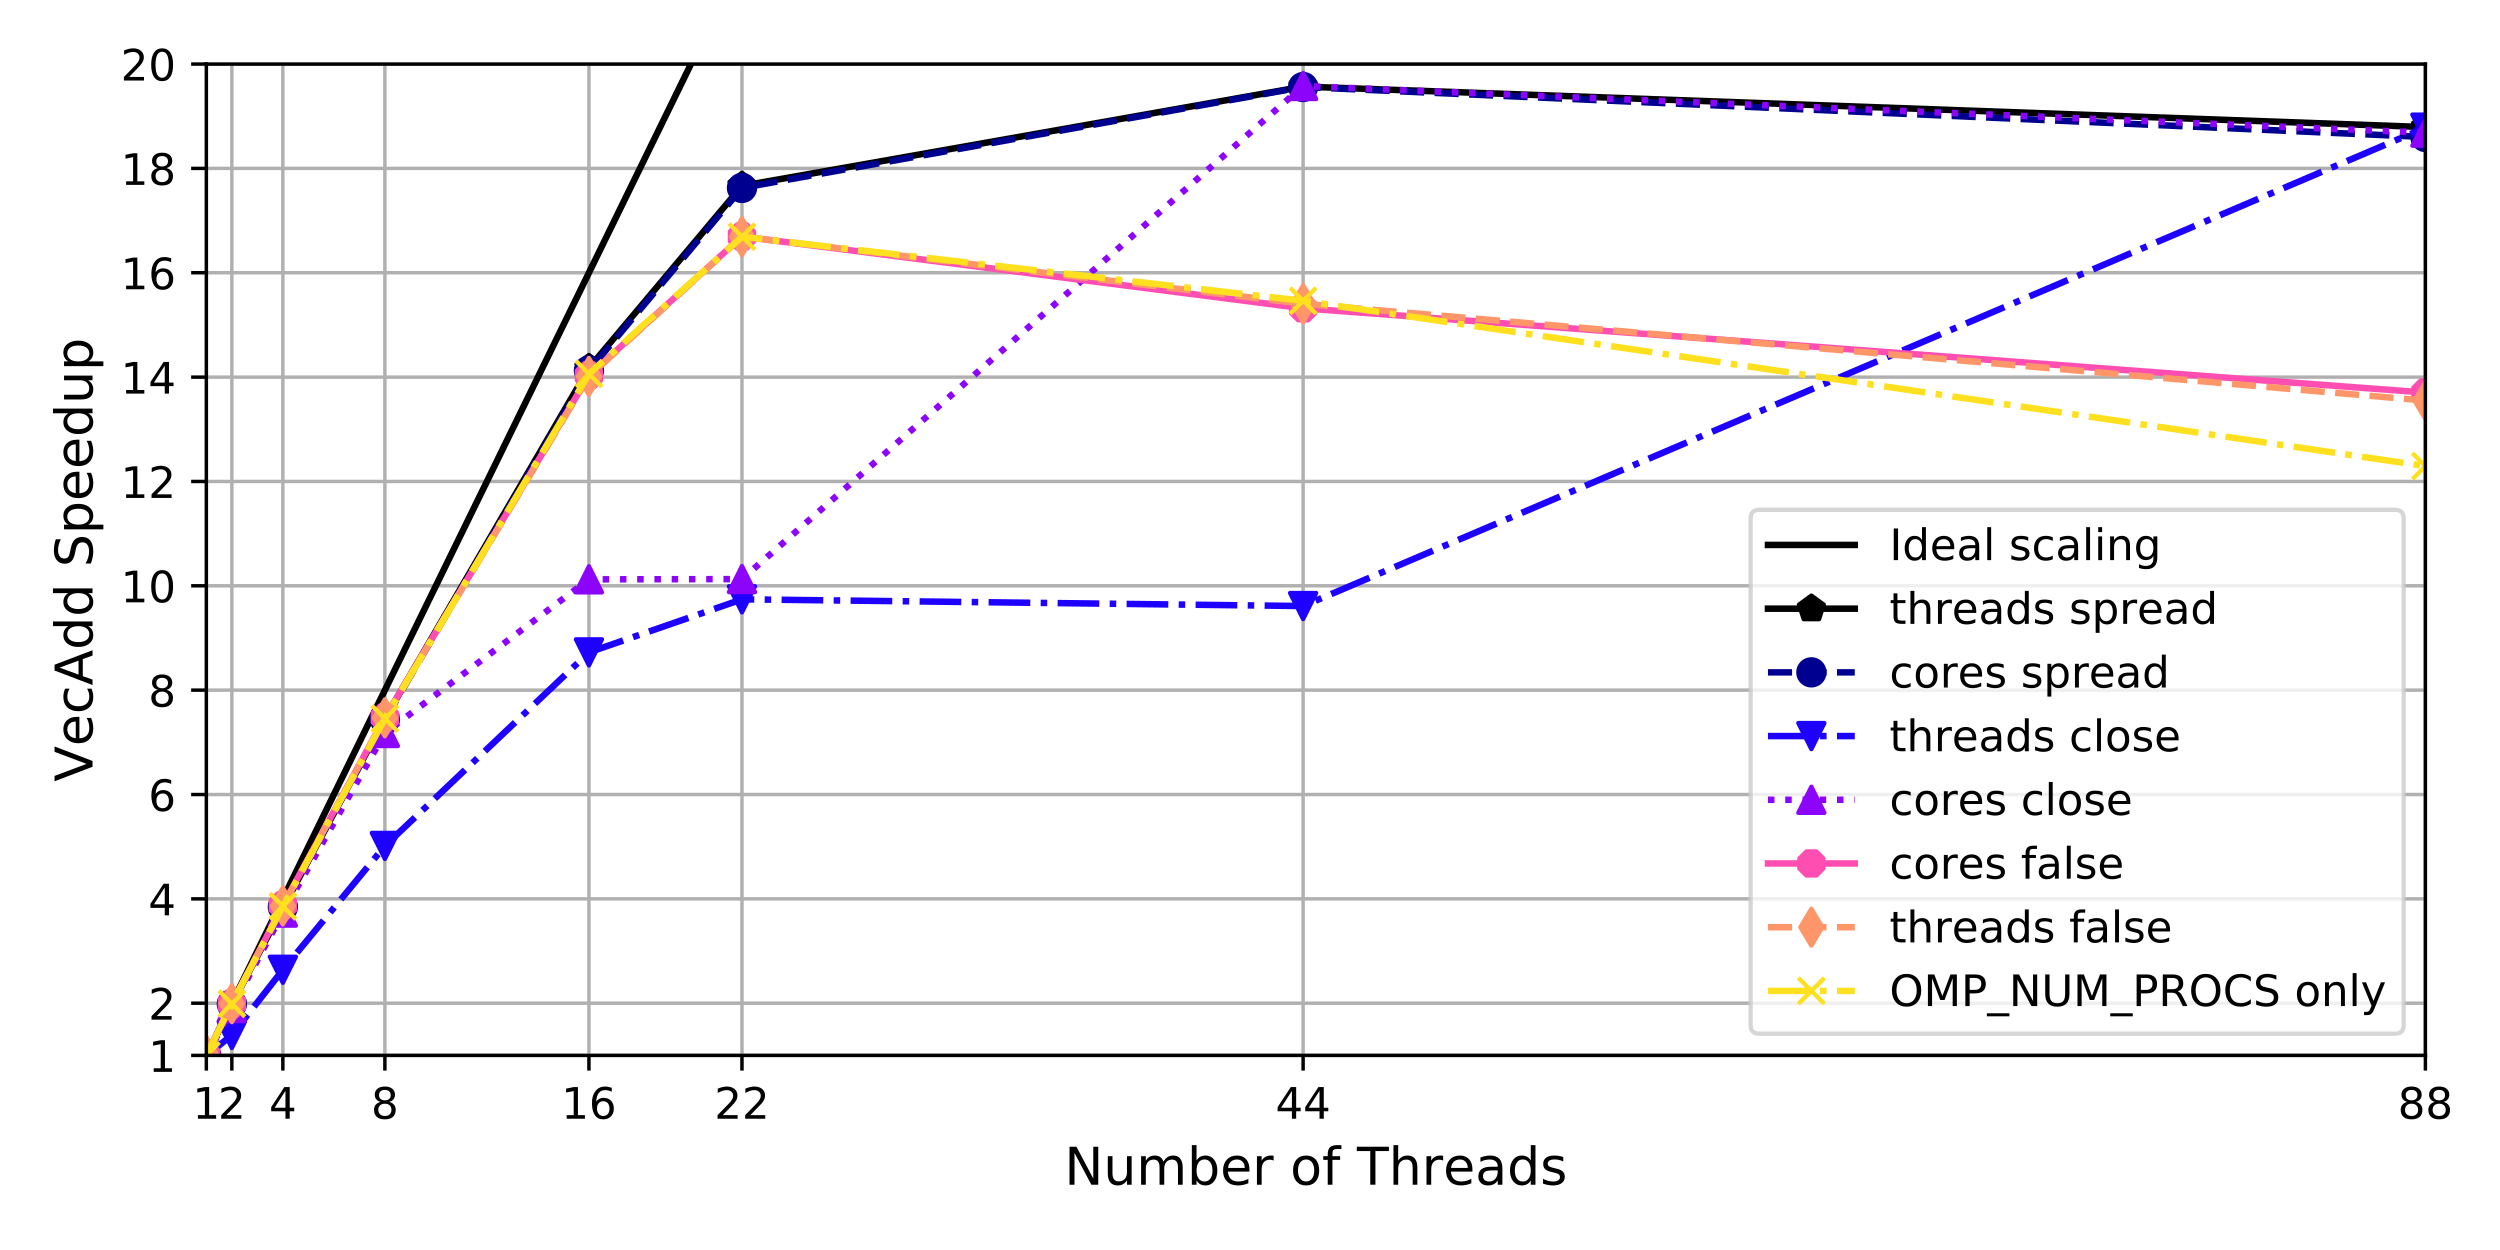 <?xml version="1.0" encoding="utf-8" standalone="no"?>
<!DOCTYPE svg PUBLIC "-//W3C//DTD SVG 1.1//EN"
  "http://www.w3.org/Graphics/SVG/1.1/DTD/svg11.dtd">
<!-- Created with matplotlib (http://matplotlib.org/) -->
<svg height="288pt" version="1.1" viewBox="0 0 576 288" width="576pt" xmlns="http://www.w3.org/2000/svg" xmlns:xlink="http://www.w3.org/1999/xlink">
 <defs>
  <style type="text/css">
*{stroke-linecap:butt;stroke-linejoin:round;}
  </style>
 </defs>
 <g id="figure_1">
  <g id="patch_1">
   <path d="M 0 288 
L 576 288 
L 576 0 
L 0 0 
z
" style="fill:#ffffff;"/>
  </g>
  <g id="axes_1">
   <g id="patch_2">
    <path d="M 47.54 243.16 
L 558.81 243.16 
L 558.81 14.76 
L 47.54 14.76 
z
" style="fill:#ffffff;"/>
   </g>
   <g id="matplotlib.axis_1">
    <g id="xtick_1">
     <g id="line2d_1">
      <path clip-path="url(#peeb8858773)" d="M 47.54 243.16 
L 47.54 14.76 
" style="fill:none;stroke:#b0b0b0;stroke-linecap:square;stroke-width:0.8;"/>
     </g>
     <g id="line2d_2">
      <defs>
       <path d="M 0 0 
L 0 3.5 
" id="m6a1d204011" style="stroke:#000000;stroke-width:0.8;"/>
      </defs>
      <g>
       <use style="stroke:#000000;stroke-width:0.8;" x="47.54" xlink:href="#m6a1d204011" y="243.16"/>
      </g>
     </g>
     <g id="text_1">
      <!-- 1 -->
      <defs>
       <path d="M 12.406 8.297 
L 28.516 8.297 
L 28.516 63.922 
L 10.984 60.406 
L 10.984 69.391 
L 28.422 72.906 
L 38.281 72.906 
L 38.281 8.297 
L 54.391 8.297 
L 54.391 0 
L 12.406 0 
z
" id="DejaVuSans-31"/>
      </defs>
      <g transform="translate(44.359 257.758)scale(0.1 -0.1)">
       <use xlink:href="#DejaVuSans-31"/>
      </g>
     </g>
    </g>
    <g id="xtick_2">
     <g id="line2d_3">
      <path clip-path="url(#peeb8858773)" d="M 53.417 243.16 
L 53.417 14.76 
" style="fill:none;stroke:#b0b0b0;stroke-linecap:square;stroke-width:0.8;"/>
     </g>
     <g id="line2d_4">
      <g>
       <use style="stroke:#000000;stroke-width:0.8;" x="53.417" xlink:href="#m6a1d204011" y="243.16"/>
      </g>
     </g>
     <g id="text_2">
      <!-- 2 -->
      <defs>
       <path d="M 19.188 8.297 
L 53.609 8.297 
L 53.609 0 
L 7.328 0 
L 7.328 8.297 
Q 12.938 14.109 22.625 23.891 
Q 32.328 33.688 34.812 36.531 
Q 39.547 41.844 41.422 45.531 
Q 43.312 49.219 43.312 52.781 
Q 43.312 58.594 39.234 62.25 
Q 35.156 65.922 28.609 65.922 
Q 23.969 65.922 18.812 64.312 
Q 13.672 62.703 7.812 59.422 
L 7.812 69.391 
Q 13.766 71.781 18.938 73 
Q 24.125 74.219 28.422 74.219 
Q 39.75 74.219 46.484 68.547 
Q 53.219 62.891 53.219 53.422 
Q 53.219 48.922 51.531 44.891 
Q 49.859 40.875 45.406 35.406 
Q 44.188 33.984 37.641 27.219 
Q 31.109 20.453 19.188 8.297 
z
" id="DejaVuSans-32"/>
      </defs>
      <g transform="translate(50.235 257.758)scale(0.1 -0.1)">
       <use xlink:href="#DejaVuSans-32"/>
      </g>
     </g>
    </g>
    <g id="xtick_3">
     <g id="line2d_5">
      <path clip-path="url(#peeb8858773)" d="M 65.17 243.16 
L 65.17 14.76 
" style="fill:none;stroke:#b0b0b0;stroke-linecap:square;stroke-width:0.8;"/>
     </g>
     <g id="line2d_6">
      <g>
       <use style="stroke:#000000;stroke-width:0.8;" x="65.17" xlink:href="#m6a1d204011" y="243.16"/>
      </g>
     </g>
     <g id="text_3">
      <!-- 4 -->
      <defs>
       <path d="M 37.797 64.312 
L 12.891 25.391 
L 37.797 25.391 
z
M 35.203 72.906 
L 47.609 72.906 
L 47.609 25.391 
L 58.016 25.391 
L 58.016 17.188 
L 47.609 17.188 
L 47.609 0 
L 37.797 0 
L 37.797 17.188 
L 4.891 17.188 
L 4.891 26.703 
z
" id="DejaVuSans-34"/>
      </defs>
      <g transform="translate(61.989 257.758)scale(0.1 -0.1)">
       <use xlink:href="#DejaVuSans-34"/>
      </g>
     </g>
    </g>
    <g id="xtick_4">
     <g id="line2d_7">
      <path clip-path="url(#peeb8858773)" d="M 88.677 243.16 
L 88.677 14.76 
" style="fill:none;stroke:#b0b0b0;stroke-linecap:square;stroke-width:0.8;"/>
     </g>
     <g id="line2d_8">
      <g>
       <use style="stroke:#000000;stroke-width:0.8;" x="88.677" xlink:href="#m6a1d204011" y="243.16"/>
      </g>
     </g>
     <g id="text_4">
      <!-- 8 -->
      <defs>
       <path d="M 31.781 34.625 
Q 24.75 34.625 20.719 30.859 
Q 16.703 27.094 16.703 20.516 
Q 16.703 13.922 20.719 10.156 
Q 24.75 6.391 31.781 6.391 
Q 38.812 6.391 42.859 10.172 
Q 46.922 13.969 46.922 20.516 
Q 46.922 27.094 42.891 30.859 
Q 38.875 34.625 31.781 34.625 
z
M 21.922 38.812 
Q 15.578 40.375 12.031 44.719 
Q 8.5 49.078 8.5 55.328 
Q 8.5 64.062 14.719 69.141 
Q 20.953 74.219 31.781 74.219 
Q 42.672 74.219 48.875 69.141 
Q 55.078 64.062 55.078 55.328 
Q 55.078 49.078 51.531 44.719 
Q 48 40.375 41.703 38.812 
Q 48.828 37.156 52.797 32.312 
Q 56.781 27.484 56.781 20.516 
Q 56.781 9.906 50.312 4.234 
Q 43.844 -1.422 31.781 -1.422 
Q 19.734 -1.422 13.25 4.234 
Q 6.781 9.906 6.781 20.516 
Q 6.781 27.484 10.781 32.312 
Q 14.797 37.156 21.922 38.812 
z
M 18.312 54.391 
Q 18.312 48.734 21.844 45.562 
Q 25.391 42.391 31.781 42.391 
Q 38.141 42.391 41.719 45.562 
Q 45.312 48.734 45.312 54.391 
Q 45.312 60.062 41.719 63.234 
Q 38.141 66.406 31.781 66.406 
Q 25.391 66.406 21.844 63.234 
Q 18.312 60.062 18.312 54.391 
z
" id="DejaVuSans-38"/>
      </defs>
      <g transform="translate(85.495 257.758)scale(0.1 -0.1)">
       <use xlink:href="#DejaVuSans-38"/>
      </g>
     </g>
    </g>
    <g id="xtick_5">
     <g id="line2d_9">
      <path clip-path="url(#peeb8858773)" d="M 135.69 243.16 
L 135.69 14.76 
" style="fill:none;stroke:#b0b0b0;stroke-linecap:square;stroke-width:0.8;"/>
     </g>
     <g id="line2d_10">
      <g>
       <use style="stroke:#000000;stroke-width:0.8;" x="135.69" xlink:href="#m6a1d204011" y="243.16"/>
      </g>
     </g>
     <g id="text_5">
      <!-- 16 -->
      <defs>
       <path d="M 33.016 40.375 
Q 26.375 40.375 22.484 35.828 
Q 18.609 31.297 18.609 23.391 
Q 18.609 15.531 22.484 10.953 
Q 26.375 6.391 33.016 6.391 
Q 39.656 6.391 43.531 10.953 
Q 47.406 15.531 47.406 23.391 
Q 47.406 31.297 43.531 35.828 
Q 39.656 40.375 33.016 40.375 
z
M 52.594 71.297 
L 52.594 62.312 
Q 48.875 64.062 45.094 64.984 
Q 41.312 65.922 37.594 65.922 
Q 27.828 65.922 22.672 59.328 
Q 17.531 52.734 16.797 39.406 
Q 19.672 43.656 24.016 45.922 
Q 28.375 48.188 33.594 48.188 
Q 44.578 48.188 50.953 41.516 
Q 57.328 34.859 57.328 23.391 
Q 57.328 12.156 50.688 5.359 
Q 44.047 -1.422 33.016 -1.422 
Q 20.359 -1.422 13.672 8.266 
Q 6.984 17.969 6.984 36.375 
Q 6.984 53.656 15.188 63.938 
Q 23.391 74.219 37.203 74.219 
Q 40.922 74.219 44.703 73.484 
Q 48.484 72.75 52.594 71.297 
z
" id="DejaVuSans-36"/>
      </defs>
      <g transform="translate(129.327 257.758)scale(0.1 -0.1)">
       <use xlink:href="#DejaVuSans-31"/>
       <use x="63.623" xlink:href="#DejaVuSans-36"/>
      </g>
     </g>
    </g>
    <g id="xtick_6">
     <g id="line2d_11">
      <path clip-path="url(#peeb8858773)" d="M 170.95 243.16 
L 170.95 14.76 
" style="fill:none;stroke:#b0b0b0;stroke-linecap:square;stroke-width:0.8;"/>
     </g>
     <g id="line2d_12">
      <g>
       <use style="stroke:#000000;stroke-width:0.8;" x="170.95" xlink:href="#m6a1d204011" y="243.16"/>
      </g>
     </g>
     <g id="text_6">
      <!-- 22 -->
      <g transform="translate(164.588 257.758)scale(0.1 -0.1)">
       <use xlink:href="#DejaVuSans-32"/>
       <use x="63.623" xlink:href="#DejaVuSans-32"/>
      </g>
     </g>
    </g>
    <g id="xtick_7">
     <g id="line2d_13">
      <path clip-path="url(#peeb8858773)" d="M 300.237 243.16 
L 300.237 14.76 
" style="fill:none;stroke:#b0b0b0;stroke-linecap:square;stroke-width:0.8;"/>
     </g>
     <g id="line2d_14">
      <g>
       <use style="stroke:#000000;stroke-width:0.8;" x="300.237" xlink:href="#m6a1d204011" y="243.16"/>
      </g>
     </g>
     <g id="text_7">
      <!-- 44 -->
      <g transform="translate(293.874 257.758)scale(0.1 -0.1)">
       <use xlink:href="#DejaVuSans-34"/>
       <use x="63.623" xlink:href="#DejaVuSans-34"/>
      </g>
     </g>
    </g>
    <g id="xtick_8">
     <g id="line2d_15">
      <path clip-path="url(#peeb8858773)" d="M 558.81 243.16 
L 558.81 14.76 
" style="fill:none;stroke:#b0b0b0;stroke-linecap:square;stroke-width:0.8;"/>
     </g>
     <g id="line2d_16">
      <g>
       <use style="stroke:#000000;stroke-width:0.8;" x="558.81" xlink:href="#m6a1d204011" y="243.16"/>
      </g>
     </g>
     <g id="text_8">
      <!-- 88 -->
      <g transform="translate(552.447 257.758)scale(0.1 -0.1)">
       <use xlink:href="#DejaVuSans-38"/>
       <use x="63.623" xlink:href="#DejaVuSans-38"/>
      </g>
     </g>
    </g>
    <g id="text_9">
     <!-- Number of Threads -->
     <defs>
      <path d="M 9.812 72.906 
L 23.094 72.906 
L 55.422 11.922 
L 55.422 72.906 
L 64.984 72.906 
L 64.984 0 
L 51.703 0 
L 19.391 60.984 
L 19.391 0 
L 9.812 0 
z
" id="DejaVuSans-4e"/>
      <path d="M 8.5 21.578 
L 8.5 54.688 
L 17.484 54.688 
L 17.484 21.922 
Q 17.484 14.156 20.5 10.266 
Q 23.531 6.391 29.594 6.391 
Q 36.859 6.391 41.078 11.031 
Q 45.312 15.672 45.312 23.688 
L 45.312 54.688 
L 54.297 54.688 
L 54.297 0 
L 45.312 0 
L 45.312 8.406 
Q 42.047 3.422 37.719 1 
Q 33.406 -1.422 27.688 -1.422 
Q 18.266 -1.422 13.375 4.438 
Q 8.5 10.297 8.5 21.578 
z
M 31.109 56 
z
" id="DejaVuSans-75"/>
      <path d="M 52 44.188 
Q 55.375 50.25 60.062 53.125 
Q 64.75 56 71.094 56 
Q 79.641 56 84.281 50.016 
Q 88.922 44.047 88.922 33.016 
L 88.922 0 
L 79.891 0 
L 79.891 32.719 
Q 79.891 40.578 77.094 44.375 
Q 74.312 48.188 68.609 48.188 
Q 61.625 48.188 57.562 43.547 
Q 53.516 38.922 53.516 30.906 
L 53.516 0 
L 44.484 0 
L 44.484 32.719 
Q 44.484 40.625 41.703 44.406 
Q 38.922 48.188 33.109 48.188 
Q 26.219 48.188 22.156 43.531 
Q 18.109 38.875 18.109 30.906 
L 18.109 0 
L 9.078 0 
L 9.078 54.688 
L 18.109 54.688 
L 18.109 46.188 
Q 21.188 51.219 25.484 53.609 
Q 29.781 56 35.688 56 
Q 41.656 56 45.828 52.969 
Q 50 49.953 52 44.188 
z
" id="DejaVuSans-6d"/>
      <path d="M 48.688 27.297 
Q 48.688 37.203 44.609 42.844 
Q 40.531 48.484 33.406 48.484 
Q 26.266 48.484 22.188 42.844 
Q 18.109 37.203 18.109 27.297 
Q 18.109 17.391 22.188 11.75 
Q 26.266 6.109 33.406 6.109 
Q 40.531 6.109 44.609 11.75 
Q 48.688 17.391 48.688 27.297 
z
M 18.109 46.391 
Q 20.953 51.266 25.266 53.625 
Q 29.594 56 35.594 56 
Q 45.562 56 51.781 48.094 
Q 58.016 40.188 58.016 27.297 
Q 58.016 14.406 51.781 6.484 
Q 45.562 -1.422 35.594 -1.422 
Q 29.594 -1.422 25.266 0.953 
Q 20.953 3.328 18.109 8.203 
L 18.109 0 
L 9.078 0 
L 9.078 75.984 
L 18.109 75.984 
z
" id="DejaVuSans-62"/>
      <path d="M 56.203 29.594 
L 56.203 25.203 
L 14.891 25.203 
Q 15.484 15.922 20.484 11.062 
Q 25.484 6.203 34.422 6.203 
Q 39.594 6.203 44.453 7.469 
Q 49.312 8.734 54.109 11.281 
L 54.109 2.781 
Q 49.266 0.734 44.188 -0.344 
Q 39.109 -1.422 33.891 -1.422 
Q 20.797 -1.422 13.156 6.188 
Q 5.516 13.812 5.516 26.812 
Q 5.516 40.234 12.766 48.109 
Q 20.016 56 32.328 56 
Q 43.359 56 49.781 48.891 
Q 56.203 41.797 56.203 29.594 
z
M 47.219 32.234 
Q 47.125 39.594 43.094 43.984 
Q 39.062 48.391 32.422 48.391 
Q 24.906 48.391 20.391 44.141 
Q 15.875 39.891 15.188 32.172 
z
" id="DejaVuSans-65"/>
      <path d="M 41.109 46.297 
Q 39.594 47.172 37.812 47.578 
Q 36.031 48 33.891 48 
Q 26.266 48 22.188 43.047 
Q 18.109 38.094 18.109 28.812 
L 18.109 0 
L 9.078 0 
L 9.078 54.688 
L 18.109 54.688 
L 18.109 46.188 
Q 20.953 51.172 25.484 53.578 
Q 30.031 56 36.531 56 
Q 37.453 56 38.578 55.875 
Q 39.703 55.766 41.062 55.516 
z
" id="DejaVuSans-72"/>
      <path id="DejaVuSans-20"/>
      <path d="M 30.609 48.391 
Q 23.391 48.391 19.188 42.75 
Q 14.984 37.109 14.984 27.297 
Q 14.984 17.484 19.156 11.844 
Q 23.344 6.203 30.609 6.203 
Q 37.797 6.203 41.984 11.859 
Q 46.188 17.531 46.188 27.297 
Q 46.188 37.016 41.984 42.703 
Q 37.797 48.391 30.609 48.391 
z
M 30.609 56 
Q 42.328 56 49.016 48.375 
Q 55.719 40.766 55.719 27.297 
Q 55.719 13.875 49.016 6.219 
Q 42.328 -1.422 30.609 -1.422 
Q 18.844 -1.422 12.172 6.219 
Q 5.516 13.875 5.516 27.297 
Q 5.516 40.766 12.172 48.375 
Q 18.844 56 30.609 56 
z
" id="DejaVuSans-6f"/>
      <path d="M 37.109 75.984 
L 37.109 68.5 
L 28.516 68.5 
Q 23.688 68.5 21.797 66.547 
Q 19.922 64.594 19.922 59.516 
L 19.922 54.688 
L 34.719 54.688 
L 34.719 47.703 
L 19.922 47.703 
L 19.922 0 
L 10.891 0 
L 10.891 47.703 
L 2.297 47.703 
L 2.297 54.688 
L 10.891 54.688 
L 10.891 58.5 
Q 10.891 67.625 15.141 71.797 
Q 19.391 75.984 28.609 75.984 
z
" id="DejaVuSans-66"/>
      <path d="M -0.297 72.906 
L 61.375 72.906 
L 61.375 64.594 
L 35.5 64.594 
L 35.5 0 
L 25.594 0 
L 25.594 64.594 
L -0.297 64.594 
z
" id="DejaVuSans-54"/>
      <path d="M 54.891 33.016 
L 54.891 0 
L 45.906 0 
L 45.906 32.719 
Q 45.906 40.484 42.875 44.328 
Q 39.844 48.188 33.797 48.188 
Q 26.516 48.188 22.312 43.547 
Q 18.109 38.922 18.109 30.906 
L 18.109 0 
L 9.078 0 
L 9.078 75.984 
L 18.109 75.984 
L 18.109 46.188 
Q 21.344 51.125 25.703 53.562 
Q 30.078 56 35.797 56 
Q 45.219 56 50.047 50.172 
Q 54.891 44.344 54.891 33.016 
z
" id="DejaVuSans-68"/>
      <path d="M 34.281 27.484 
Q 23.391 27.484 19.188 25 
Q 14.984 22.516 14.984 16.5 
Q 14.984 11.719 18.141 8.906 
Q 21.297 6.109 26.703 6.109 
Q 34.188 6.109 38.703 11.406 
Q 43.219 16.703 43.219 25.484 
L 43.219 27.484 
z
M 52.203 31.203 
L 52.203 0 
L 43.219 0 
L 43.219 8.297 
Q 40.141 3.328 35.547 0.953 
Q 30.953 -1.422 24.312 -1.422 
Q 15.922 -1.422 10.953 3.297 
Q 6 8.016 6 15.922 
Q 6 25.141 12.172 29.828 
Q 18.359 34.516 30.609 34.516 
L 43.219 34.516 
L 43.219 35.406 
Q 43.219 41.609 39.141 45 
Q 35.062 48.391 27.688 48.391 
Q 23 48.391 18.547 47.266 
Q 14.109 46.141 10.016 43.891 
L 10.016 52.203 
Q 14.938 54.109 19.578 55.047 
Q 24.219 56 28.609 56 
Q 40.484 56 46.344 49.844 
Q 52.203 43.703 52.203 31.203 
z
" id="DejaVuSans-61"/>
      <path d="M 45.406 46.391 
L 45.406 75.984 
L 54.391 75.984 
L 54.391 0 
L 45.406 0 
L 45.406 8.203 
Q 42.578 3.328 38.25 0.953 
Q 33.938 -1.422 27.875 -1.422 
Q 17.969 -1.422 11.734 6.484 
Q 5.516 14.406 5.516 27.297 
Q 5.516 40.188 11.734 48.094 
Q 17.969 56 27.875 56 
Q 33.938 56 38.25 53.625 
Q 42.578 51.266 45.406 46.391 
z
M 14.797 27.297 
Q 14.797 17.391 18.875 11.75 
Q 22.953 6.109 30.078 6.109 
Q 37.203 6.109 41.297 11.75 
Q 45.406 17.391 45.406 27.297 
Q 45.406 37.203 41.297 42.844 
Q 37.203 48.484 30.078 48.484 
Q 22.953 48.484 18.875 42.844 
Q 14.797 37.203 14.797 27.297 
z
" id="DejaVuSans-64"/>
      <path d="M 44.281 53.078 
L 44.281 44.578 
Q 40.484 46.531 36.375 47.5 
Q 32.281 48.484 27.875 48.484 
Q 21.188 48.484 17.844 46.438 
Q 14.5 44.391 14.5 40.281 
Q 14.5 37.156 16.891 35.375 
Q 19.281 33.594 26.516 31.984 
L 29.594 31.297 
Q 39.156 29.25 43.188 25.516 
Q 47.219 21.781 47.219 15.094 
Q 47.219 7.469 41.188 3.016 
Q 35.156 -1.422 24.609 -1.422 
Q 20.219 -1.422 15.453 -0.562 
Q 10.688 0.297 5.422 2 
L 5.422 11.281 
Q 10.406 8.688 15.234 7.391 
Q 20.062 6.109 24.812 6.109 
Q 31.156 6.109 34.562 8.281 
Q 37.984 10.453 37.984 14.406 
Q 37.984 18.062 35.516 20.016 
Q 33.062 21.969 24.703 23.781 
L 21.578 24.516 
Q 13.234 26.266 9.516 29.906 
Q 5.812 33.547 5.812 39.891 
Q 5.812 47.609 11.281 51.797 
Q 16.75 56 26.812 56 
Q 31.781 56 36.172 55.266 
Q 40.578 54.547 44.281 53.078 
z
" id="DejaVuSans-73"/>
     </defs>
     <g transform="translate(245.239 272.956)scale(0.12 -0.12)">
      <use xlink:href="#DejaVuSans-4e"/>
      <use x="74.805" xlink:href="#DejaVuSans-75"/>
      <use x="138.184" xlink:href="#DejaVuSans-6d"/>
      <use x="235.596" xlink:href="#DejaVuSans-62"/>
      <use x="299.072" xlink:href="#DejaVuSans-65"/>
      <use x="360.596" xlink:href="#DejaVuSans-72"/>
      <use x="401.709" xlink:href="#DejaVuSans-20"/>
      <use x="433.496" xlink:href="#DejaVuSans-6f"/>
      <use x="494.678" xlink:href="#DejaVuSans-66"/>
      <use x="529.883" xlink:href="#DejaVuSans-20"/>
      <use x="561.67" xlink:href="#DejaVuSans-54"/>
      <use x="622.754" xlink:href="#DejaVuSans-68"/>
      <use x="686.133" xlink:href="#DejaVuSans-72"/>
      <use x="727.215" xlink:href="#DejaVuSans-65"/>
      <use x="788.738" xlink:href="#DejaVuSans-61"/>
      <use x="850.018" xlink:href="#DejaVuSans-64"/>
      <use x="913.494" xlink:href="#DejaVuSans-73"/>
     </g>
    </g>
   </g>
   <g id="matplotlib.axis_2">
    <g id="ytick_1">
     <g id="line2d_17">
      <path clip-path="url(#peeb8858773)" d="M 47.54 243.16 
L 558.81 243.16 
" style="fill:none;stroke:#b0b0b0;stroke-linecap:square;stroke-width:0.8;"/>
     </g>
     <g id="line2d_18">
      <defs>
       <path d="M 0 0 
L -3.5 0 
" id="m81a71e9231" style="stroke:#000000;stroke-width:0.8;"/>
      </defs>
      <g>
       <use style="stroke:#000000;stroke-width:0.8;" x="47.54" xlink:href="#m81a71e9231" y="243.16"/>
      </g>
     </g>
     <g id="text_10">
      <!-- 1 -->
      <g transform="translate(34.178 246.959)scale(0.1 -0.1)">
       <use xlink:href="#DejaVuSans-31"/>
      </g>
     </g>
    </g>
    <g id="ytick_2">
     <g id="line2d_19">
      <path clip-path="url(#peeb8858773)" d="M 47.54 231.139 
L 558.81 231.139 
" style="fill:none;stroke:#b0b0b0;stroke-linecap:square;stroke-width:0.8;"/>
     </g>
     <g id="line2d_20">
      <g>
       <use style="stroke:#000000;stroke-width:0.8;" x="47.54" xlink:href="#m81a71e9231" y="231.139"/>
      </g>
     </g>
     <g id="text_11">
      <!-- 2 -->
      <g transform="translate(34.178 234.938)scale(0.1 -0.1)">
       <use xlink:href="#DejaVuSans-32"/>
      </g>
     </g>
    </g>
    <g id="ytick_3">
     <g id="line2d_21">
      <path clip-path="url(#peeb8858773)" d="M 47.54 207.097 
L 558.81 207.097 
" style="fill:none;stroke:#b0b0b0;stroke-linecap:square;stroke-width:0.8;"/>
     </g>
     <g id="line2d_22">
      <g>
       <use style="stroke:#000000;stroke-width:0.8;" x="47.54" xlink:href="#m81a71e9231" y="207.097"/>
      </g>
     </g>
     <g id="text_12">
      <!-- 4 -->
      <g transform="translate(34.178 210.896)scale(0.1 -0.1)">
       <use xlink:href="#DejaVuSans-34"/>
      </g>
     </g>
    </g>
    <g id="ytick_4">
     <g id="line2d_23">
      <path clip-path="url(#peeb8858773)" d="M 47.54 183.055 
L 558.81 183.055 
" style="fill:none;stroke:#b0b0b0;stroke-linecap:square;stroke-width:0.8;"/>
     </g>
     <g id="line2d_24">
      <g>
       <use style="stroke:#000000;stroke-width:0.8;" x="47.54" xlink:href="#m81a71e9231" y="183.055"/>
      </g>
     </g>
     <g id="text_13">
      <!-- 6 -->
      <g transform="translate(34.178 186.854)scale(0.1 -0.1)">
       <use xlink:href="#DejaVuSans-36"/>
      </g>
     </g>
    </g>
    <g id="ytick_5">
     <g id="line2d_25">
      <path clip-path="url(#peeb8858773)" d="M 47.54 159.013 
L 558.81 159.013 
" style="fill:none;stroke:#b0b0b0;stroke-linecap:square;stroke-width:0.8;"/>
     </g>
     <g id="line2d_26">
      <g>
       <use style="stroke:#000000;stroke-width:0.8;" x="47.54" xlink:href="#m81a71e9231" y="159.013"/>
      </g>
     </g>
     <g id="text_14">
      <!-- 8 -->
      <g transform="translate(34.178 162.812)scale(0.1 -0.1)">
       <use xlink:href="#DejaVuSans-38"/>
      </g>
     </g>
    </g>
    <g id="ytick_6">
     <g id="line2d_27">
      <path clip-path="url(#peeb8858773)" d="M 47.54 134.971 
L 558.81 134.971 
" style="fill:none;stroke:#b0b0b0;stroke-linecap:square;stroke-width:0.8;"/>
     </g>
     <g id="line2d_28">
      <g>
       <use style="stroke:#000000;stroke-width:0.8;" x="47.54" xlink:href="#m81a71e9231" y="134.971"/>
      </g>
     </g>
     <g id="text_15">
      <!-- 10 -->
      <defs>
       <path d="M 31.781 66.406 
Q 24.172 66.406 20.328 58.906 
Q 16.5 51.422 16.5 36.375 
Q 16.5 21.391 20.328 13.891 
Q 24.172 6.391 31.781 6.391 
Q 39.453 6.391 43.281 13.891 
Q 47.125 21.391 47.125 36.375 
Q 47.125 51.422 43.281 58.906 
Q 39.453 66.406 31.781 66.406 
z
M 31.781 74.219 
Q 44.047 74.219 50.516 64.516 
Q 56.984 54.828 56.984 36.375 
Q 56.984 17.969 50.516 8.266 
Q 44.047 -1.422 31.781 -1.422 
Q 19.531 -1.422 13.062 8.266 
Q 6.594 17.969 6.594 36.375 
Q 6.594 54.828 13.062 64.516 
Q 19.531 74.219 31.781 74.219 
z
" id="DejaVuSans-30"/>
      </defs>
      <g transform="translate(27.815 138.77)scale(0.1 -0.1)">
       <use xlink:href="#DejaVuSans-31"/>
       <use x="63.623" xlink:href="#DejaVuSans-30"/>
      </g>
     </g>
    </g>
    <g id="ytick_7">
     <g id="line2d_29">
      <path clip-path="url(#peeb8858773)" d="M 47.54 110.928 
L 558.81 110.928 
" style="fill:none;stroke:#b0b0b0;stroke-linecap:square;stroke-width:0.8;"/>
     </g>
     <g id="line2d_30">
      <g>
       <use style="stroke:#000000;stroke-width:0.8;" x="47.54" xlink:href="#m81a71e9231" y="110.928"/>
      </g>
     </g>
     <g id="text_16">
      <!-- 12 -->
      <g transform="translate(27.815 114.728)scale(0.1 -0.1)">
       <use xlink:href="#DejaVuSans-31"/>
       <use x="63.623" xlink:href="#DejaVuSans-32"/>
      </g>
     </g>
    </g>
    <g id="ytick_8">
     <g id="line2d_31">
      <path clip-path="url(#peeb8858773)" d="M 47.54 86.886 
L 558.81 86.886 
" style="fill:none;stroke:#b0b0b0;stroke-linecap:square;stroke-width:0.8;"/>
     </g>
     <g id="line2d_32">
      <g>
       <use style="stroke:#000000;stroke-width:0.8;" x="47.54" xlink:href="#m81a71e9231" y="86.886"/>
      </g>
     </g>
     <g id="text_17">
      <!-- 14 -->
      <g transform="translate(27.815 90.686)scale(0.1 -0.1)">
       <use xlink:href="#DejaVuSans-31"/>
       <use x="63.623" xlink:href="#DejaVuSans-34"/>
      </g>
     </g>
    </g>
    <g id="ytick_9">
     <g id="line2d_33">
      <path clip-path="url(#peeb8858773)" d="M 47.54 62.844 
L 558.81 62.844 
" style="fill:none;stroke:#b0b0b0;stroke-linecap:square;stroke-width:0.8;"/>
     </g>
     <g id="line2d_34">
      <g>
       <use style="stroke:#000000;stroke-width:0.8;" x="47.54" xlink:href="#m81a71e9231" y="62.844"/>
      </g>
     </g>
     <g id="text_18">
      <!-- 16 -->
      <g transform="translate(27.815 66.643)scale(0.1 -0.1)">
       <use xlink:href="#DejaVuSans-31"/>
       <use x="63.623" xlink:href="#DejaVuSans-36"/>
      </g>
     </g>
    </g>
    <g id="ytick_10">
     <g id="line2d_35">
      <path clip-path="url(#peeb8858773)" d="M 47.54 38.802 
L 558.81 38.802 
" style="fill:none;stroke:#b0b0b0;stroke-linecap:square;stroke-width:0.8;"/>
     </g>
     <g id="line2d_36">
      <g>
       <use style="stroke:#000000;stroke-width:0.8;" x="47.54" xlink:href="#m81a71e9231" y="38.802"/>
      </g>
     </g>
     <g id="text_19">
      <!-- 18 -->
      <g transform="translate(27.815 42.601)scale(0.1 -0.1)">
       <use xlink:href="#DejaVuSans-31"/>
       <use x="63.623" xlink:href="#DejaVuSans-38"/>
      </g>
     </g>
    </g>
    <g id="ytick_11">
     <g id="line2d_37">
      <path clip-path="url(#peeb8858773)" d="M 47.54 14.76 
L 558.81 14.76 
" style="fill:none;stroke:#b0b0b0;stroke-linecap:square;stroke-width:0.8;"/>
     </g>
     <g id="line2d_38">
      <g>
       <use style="stroke:#000000;stroke-width:0.8;" x="47.54" xlink:href="#m81a71e9231" y="14.76"/>
      </g>
     </g>
     <g id="text_20">
      <!-- 20 -->
      <g transform="translate(27.815 18.559)scale(0.1 -0.1)">
       <use xlink:href="#DejaVuSans-32"/>
       <use x="63.623" xlink:href="#DejaVuSans-30"/>
      </g>
     </g>
    </g>
    <g id="text_21">
     <!-- VecAdd Speedup -->
     <defs>
      <path d="M 28.609 0 
L 0.781 72.906 
L 11.078 72.906 
L 34.188 11.531 
L 57.328 72.906 
L 67.578 72.906 
L 39.797 0 
z
" id="DejaVuSans-56"/>
      <path d="M 48.781 52.594 
L 48.781 44.188 
Q 44.969 46.297 41.141 47.344 
Q 37.312 48.391 33.406 48.391 
Q 24.656 48.391 19.812 42.844 
Q 14.984 37.312 14.984 27.297 
Q 14.984 17.281 19.812 11.734 
Q 24.656 6.203 33.406 6.203 
Q 37.312 6.203 41.141 7.25 
Q 44.969 8.297 48.781 10.406 
L 48.781 2.094 
Q 45.016 0.344 40.984 -0.531 
Q 36.969 -1.422 32.422 -1.422 
Q 20.062 -1.422 12.781 6.344 
Q 5.516 14.109 5.516 27.297 
Q 5.516 40.672 12.859 48.328 
Q 20.219 56 33.016 56 
Q 37.156 56 41.109 55.141 
Q 45.062 54.297 48.781 52.594 
z
" id="DejaVuSans-63"/>
      <path d="M 34.188 63.188 
L 20.797 26.906 
L 47.609 26.906 
z
M 28.609 72.906 
L 39.797 72.906 
L 67.578 0 
L 57.328 0 
L 50.688 18.703 
L 17.828 18.703 
L 11.188 0 
L 0.781 0 
z
" id="DejaVuSans-41"/>
      <path d="M 53.516 70.516 
L 53.516 60.891 
Q 47.906 63.578 42.922 64.891 
Q 37.938 66.219 33.297 66.219 
Q 25.25 66.219 20.875 63.094 
Q 16.5 59.969 16.5 54.203 
Q 16.5 49.359 19.406 46.891 
Q 22.312 44.438 30.422 42.922 
L 36.375 41.703 
Q 47.406 39.594 52.656 34.297 
Q 57.906 29 57.906 20.125 
Q 57.906 9.516 50.797 4.047 
Q 43.703 -1.422 29.984 -1.422 
Q 24.812 -1.422 18.969 -0.25 
Q 13.141 0.922 6.891 3.219 
L 6.891 13.375 
Q 12.891 10.016 18.656 8.297 
Q 24.422 6.594 29.984 6.594 
Q 38.422 6.594 43.016 9.906 
Q 47.609 13.234 47.609 19.391 
Q 47.609 24.75 44.312 27.781 
Q 41.016 30.812 33.5 32.328 
L 27.484 33.5 
Q 16.453 35.688 11.516 40.375 
Q 6.594 45.062 6.594 53.422 
Q 6.594 63.094 13.406 68.656 
Q 20.219 74.219 32.172 74.219 
Q 37.312 74.219 42.625 73.281 
Q 47.953 72.359 53.516 70.516 
z
" id="DejaVuSans-53"/>
      <path d="M 18.109 8.203 
L 18.109 -20.797 
L 9.078 -20.797 
L 9.078 54.688 
L 18.109 54.688 
L 18.109 46.391 
Q 20.953 51.266 25.266 53.625 
Q 29.594 56 35.594 56 
Q 45.562 56 51.781 48.094 
Q 58.016 40.188 58.016 27.297 
Q 58.016 14.406 51.781 6.484 
Q 45.562 -1.422 35.594 -1.422 
Q 29.594 -1.422 25.266 0.953 
Q 20.953 3.328 18.109 8.203 
z
M 48.688 27.297 
Q 48.688 37.203 44.609 42.844 
Q 40.531 48.484 33.406 48.484 
Q 26.266 48.484 22.188 42.844 
Q 18.109 37.203 18.109 27.297 
Q 18.109 17.391 22.188 11.75 
Q 26.266 6.109 33.406 6.109 
Q 40.531 6.109 44.609 11.75 
Q 48.688 17.391 48.688 27.297 
z
" id="DejaVuSans-70"/>
     </defs>
     <g transform="translate(21.319 180.1)rotate(-90)scale(0.12 -0.12)">
      <use xlink:href="#DejaVuSans-56"/>
      <use x="68.299" xlink:href="#DejaVuSans-65"/>
      <use x="129.822" xlink:href="#DejaVuSans-63"/>
      <use x="184.803" xlink:href="#DejaVuSans-41"/>
      <use x="253.195" xlink:href="#DejaVuSans-64"/>
      <use x="316.672" xlink:href="#DejaVuSans-64"/>
      <use x="380.148" xlink:href="#DejaVuSans-20"/>
      <use x="411.936" xlink:href="#DejaVuSans-53"/>
      <use x="475.412" xlink:href="#DejaVuSans-70"/>
      <use x="538.889" xlink:href="#DejaVuSans-65"/>
      <use x="600.412" xlink:href="#DejaVuSans-65"/>
      <use x="661.936" xlink:href="#DejaVuSans-64"/>
      <use x="725.412" xlink:href="#DejaVuSans-75"/>
      <use x="788.791" xlink:href="#DejaVuSans-70"/>
     </g>
    </g>
   </g>
   <g id="line2d_39">
    <path clip-path="url(#peeb8858773)" d="M 47.54 243.16 
L 53.417 231.139 
L 65.17 207.097 
L 88.677 159.013 
L 135.69 62.844 
L 166.901 -1 
" style="fill:none;stroke:#000000;stroke-linecap:square;stroke-width:1.5;"/>
   </g>
   <g id="line2d_40">
    <path clip-path="url(#peeb8858773)" d="M 47.54 243.283 
L 53.417 231.35 
L 65.17 209.185 
L 88.677 165.551 
L 135.69 84.794 
L 170.95 42.817 
L 300.237 19.955 
L 558.81 29.286 
" style="fill:none;stroke:#000000;stroke-linecap:square;stroke-width:1.5;"/>
    <defs>
     <path d="M 0 -3 
L -2.853 -0.927 
L -1.763 2.427 
L 1.763 2.427 
L 2.853 -0.927 
z
" id="ma5fc4349c6" style="stroke:#000000;stroke-linejoin:miter;"/>
    </defs>
    <g clip-path="url(#peeb8858773)">
     <use style="stroke:#000000;stroke-linejoin:miter;" x="47.54" xlink:href="#ma5fc4349c6" y="243.283"/>
     <use style="stroke:#000000;stroke-linejoin:miter;" x="53.417" xlink:href="#ma5fc4349c6" y="231.35"/>
     <use style="stroke:#000000;stroke-linejoin:miter;" x="65.17" xlink:href="#ma5fc4349c6" y="209.185"/>
     <use style="stroke:#000000;stroke-linejoin:miter;" x="88.677" xlink:href="#ma5fc4349c6" y="165.551"/>
     <use style="stroke:#000000;stroke-linejoin:miter;" x="135.69" xlink:href="#ma5fc4349c6" y="84.794"/>
     <use style="stroke:#000000;stroke-linejoin:miter;" x="170.95" xlink:href="#ma5fc4349c6" y="42.817"/>
     <use style="stroke:#000000;stroke-linejoin:miter;" x="300.237" xlink:href="#ma5fc4349c6" y="19.955"/>
     <use style="stroke:#000000;stroke-linejoin:miter;" x="558.81" xlink:href="#ma5fc4349c6" y="29.286"/>
    </g>
   </g>
   <g id="line2d_41">
    <path clip-path="url(#peeb8858773)" d="M 47.54 243.303 
L 53.417 231.338 
L 65.17 208.974 
L 88.677 165.798 
L 135.69 85.373 
L 170.95 43.298 
L 300.237 20.05 
L 558.81 31.567 
" style="fill:none;stroke:#000090;stroke-dasharray:5.55,2.4;stroke-dashoffset:0;stroke-width:1.5;"/>
    <defs>
     <path d="M 0 3 
C 0.796 3 1.559 2.684 2.121 2.121 
C 2.684 1.559 3 0.796 3 0 
C 3 -0.796 2.684 -1.559 2.121 -2.121 
C 1.559 -2.684 0.796 -3 0 -3 
C -0.796 -3 -1.559 -2.684 -2.121 -2.121 
C -2.684 -1.559 -3 -0.796 -3 0 
C -3 0.796 -2.684 1.559 -2.121 2.121 
C -1.559 2.684 -0.796 3 0 3 
z
" id="me2ebc8f850" style="stroke:#000090;"/>
    </defs>
    <g clip-path="url(#peeb8858773)">
     <use style="fill:#000090;stroke:#000090;" x="47.54" xlink:href="#me2ebc8f850" y="243.303"/>
     <use style="fill:#000090;stroke:#000090;" x="53.417" xlink:href="#me2ebc8f850" y="231.338"/>
     <use style="fill:#000090;stroke:#000090;" x="65.17" xlink:href="#me2ebc8f850" y="208.974"/>
     <use style="fill:#000090;stroke:#000090;" x="88.677" xlink:href="#me2ebc8f850" y="165.798"/>
     <use style="fill:#000090;stroke:#000090;" x="135.69" xlink:href="#me2ebc8f850" y="85.373"/>
     <use style="fill:#000090;stroke:#000090;" x="170.95" xlink:href="#me2ebc8f850" y="43.298"/>
     <use style="fill:#000090;stroke:#000090;" x="300.237" xlink:href="#me2ebc8f850" y="20.05"/>
     <use style="fill:#000090;stroke:#000090;" x="558.81" xlink:href="#me2ebc8f850" y="31.567"/>
    </g>
   </g>
   <g id="line2d_42">
    <path clip-path="url(#peeb8858773)" d="M 47.54 243.29 
L 53.417 238.462 
L 65.17 223.44 
L 88.677 194.905 
L 135.69 150.305 
L 170.95 138.082 
L 300.237 139.632 
L 558.81 29.406 
" style="fill:none;stroke:#1d00ff;stroke-dasharray:9.6,2.4,1.5,2.4;stroke-dashoffset:0;stroke-width:1.5;"/>
    <defs>
     <path d="M -0 3 
L 3 -3 
L -3 -3 
z
" id="mb69a627da9" style="stroke:#1d00ff;stroke-linejoin:miter;"/>
    </defs>
    <g clip-path="url(#peeb8858773)">
     <use style="fill:#1d00ff;stroke:#1d00ff;stroke-linejoin:miter;" x="47.54" xlink:href="#mb69a627da9" y="243.29"/>
     <use style="fill:#1d00ff;stroke:#1d00ff;stroke-linejoin:miter;" x="53.417" xlink:href="#mb69a627da9" y="238.462"/>
     <use style="fill:#1d00ff;stroke:#1d00ff;stroke-linejoin:miter;" x="65.17" xlink:href="#mb69a627da9" y="223.44"/>
     <use style="fill:#1d00ff;stroke:#1d00ff;stroke-linejoin:miter;" x="88.677" xlink:href="#mb69a627da9" y="194.905"/>
     <use style="fill:#1d00ff;stroke:#1d00ff;stroke-linejoin:miter;" x="135.69" xlink:href="#mb69a627da9" y="150.305"/>
     <use style="fill:#1d00ff;stroke:#1d00ff;stroke-linejoin:miter;" x="170.95" xlink:href="#mb69a627da9" y="138.082"/>
     <use style="fill:#1d00ff;stroke:#1d00ff;stroke-linejoin:miter;" x="300.237" xlink:href="#mb69a627da9" y="139.632"/>
     <use style="fill:#1d00ff;stroke:#1d00ff;stroke-linejoin:miter;" x="558.81" xlink:href="#mb69a627da9" y="29.406"/>
    </g>
   </g>
   <g id="line2d_43">
    <path clip-path="url(#peeb8858773)" d="M 47.54 243.322 
L 53.417 232.255 
L 65.17 210.272 
L 88.677 168.881 
L 135.69 133.48 
L 170.95 133.426 
L 300.237 19.813 
L 558.81 30.57 
" style="fill:none;stroke:#8d04fb;stroke-dasharray:1.5,2.475;stroke-dashoffset:0;stroke-width:1.5;"/>
    <defs>
     <path d="M 0 -3 
L -3 3 
L 3 3 
z
" id="mc40b27ea73" style="stroke:#8d04fb;stroke-linejoin:miter;"/>
    </defs>
    <g clip-path="url(#peeb8858773)">
     <use style="fill:#8d04fb;stroke:#8d04fb;stroke-linejoin:miter;" x="47.54" xlink:href="#mc40b27ea73" y="243.322"/>
     <use style="fill:#8d04fb;stroke:#8d04fb;stroke-linejoin:miter;" x="53.417" xlink:href="#mc40b27ea73" y="232.255"/>
     <use style="fill:#8d04fb;stroke:#8d04fb;stroke-linejoin:miter;" x="65.17" xlink:href="#mc40b27ea73" y="210.272"/>
     <use style="fill:#8d04fb;stroke:#8d04fb;stroke-linejoin:miter;" x="88.677" xlink:href="#mc40b27ea73" y="168.881"/>
     <use style="fill:#8d04fb;stroke:#8d04fb;stroke-linejoin:miter;" x="135.69" xlink:href="#mc40b27ea73" y="133.48"/>
     <use style="fill:#8d04fb;stroke:#8d04fb;stroke-linejoin:miter;" x="170.95" xlink:href="#mc40b27ea73" y="133.426"/>
     <use style="fill:#8d04fb;stroke:#8d04fb;stroke-linejoin:miter;" x="300.237" xlink:href="#mc40b27ea73" y="19.813"/>
     <use style="fill:#8d04fb;stroke:#8d04fb;stroke-linejoin:miter;" x="558.81" xlink:href="#mc40b27ea73" y="30.57"/>
    </g>
   </g>
   <g id="line2d_44">
    <path clip-path="url(#peeb8858773)" d="M 47.54 243.153 
L 53.417 231.304 
L 65.17 208.578 
L 88.677 165.319 
L 135.69 86.503 
L 170.95 54.484 
L 300.237 71.031 
L 558.81 90.459 
" style="fill:none;stroke:#ff4eb1;stroke-linecap:square;stroke-width:1.5;"/>
    <defs>
     <path d="M -1.148 -2.772 
L -2.772 -1.148 
L -2.772 1.148 
L -1.148 2.772 
L 1.148 2.772 
L 2.772 1.148 
L 2.772 -1.148 
L 1.148 -2.772 
z
" id="mbd56b35257" style="stroke:#ff4eb1;stroke-linejoin:miter;"/>
    </defs>
    <g clip-path="url(#peeb8858773)">
     <use style="fill:#ff4eb1;stroke:#ff4eb1;stroke-linejoin:miter;" x="47.54" xlink:href="#mbd56b35257" y="243.153"/>
     <use style="fill:#ff4eb1;stroke:#ff4eb1;stroke-linejoin:miter;" x="53.417" xlink:href="#mbd56b35257" y="231.304"/>
     <use style="fill:#ff4eb1;stroke:#ff4eb1;stroke-linejoin:miter;" x="65.17" xlink:href="#mbd56b35257" y="208.578"/>
     <use style="fill:#ff4eb1;stroke:#ff4eb1;stroke-linejoin:miter;" x="88.677" xlink:href="#mbd56b35257" y="165.319"/>
     <use style="fill:#ff4eb1;stroke:#ff4eb1;stroke-linejoin:miter;" x="135.69" xlink:href="#mbd56b35257" y="86.503"/>
     <use style="fill:#ff4eb1;stroke:#ff4eb1;stroke-linejoin:miter;" x="170.95" xlink:href="#mbd56b35257" y="54.484"/>
     <use style="fill:#ff4eb1;stroke:#ff4eb1;stroke-linejoin:miter;" x="300.237" xlink:href="#mbd56b35257" y="71.031"/>
     <use style="fill:#ff4eb1;stroke:#ff4eb1;stroke-linejoin:miter;" x="558.81" xlink:href="#mbd56b35257" y="90.459"/>
    </g>
   </g>
   <g id="line2d_45">
    <path clip-path="url(#peeb8858773)" d="M 47.54 243.166 
L 53.417 231.259 
L 65.17 208.745 
L 88.677 165.384 
L 135.69 86.722 
L 170.95 54.533 
L 300.237 69.986 
L 558.81 92.298 
" style="fill:none;stroke:#ff9669;stroke-dasharray:5.55,2.4;stroke-dashoffset:0;stroke-width:1.5;"/>
    <defs>
     <path d="M -0 4.243 
L 2.546 0 
L 0 -4.243 
L -2.546 -0 
z
" id="m1c94b92ffd" style="stroke:#ff9669;stroke-linejoin:miter;"/>
    </defs>
    <g clip-path="url(#peeb8858773)">
     <use style="fill:#ff9669;stroke:#ff9669;stroke-linejoin:miter;" x="47.54" xlink:href="#m1c94b92ffd" y="243.166"/>
     <use style="fill:#ff9669;stroke:#ff9669;stroke-linejoin:miter;" x="53.417" xlink:href="#m1c94b92ffd" y="231.259"/>
     <use style="fill:#ff9669;stroke:#ff9669;stroke-linejoin:miter;" x="65.17" xlink:href="#m1c94b92ffd" y="208.745"/>
     <use style="fill:#ff9669;stroke:#ff9669;stroke-linejoin:miter;" x="88.677" xlink:href="#m1c94b92ffd" y="165.384"/>
     <use style="fill:#ff9669;stroke:#ff9669;stroke-linejoin:miter;" x="135.69" xlink:href="#m1c94b92ffd" y="86.722"/>
     <use style="fill:#ff9669;stroke:#ff9669;stroke-linejoin:miter;" x="170.95" xlink:href="#m1c94b92ffd" y="54.533"/>
     <use style="fill:#ff9669;stroke:#ff9669;stroke-linejoin:miter;" x="300.237" xlink:href="#m1c94b92ffd" y="69.986"/>
     <use style="fill:#ff9669;stroke:#ff9669;stroke-linejoin:miter;" x="558.81" xlink:href="#m1c94b92ffd" y="92.298"/>
    </g>
   </g>
   <g id="line2d_46">
    <path clip-path="url(#peeb8858773)" d="M 47.54 243.16 
L 53.417 231.267 
L 65.17 208.813 
L 88.677 165.58 
L 135.69 86.139 
L 170.95 54.548 
L 300.237 69.306 
L 558.81 107.391 
" style="fill:none;stroke:#ffe01f;stroke-dasharray:9.6,2.4,1.5,2.4;stroke-dashoffset:0;stroke-width:1.5;"/>
    <defs>
     <path d="M -3 3 
L 3 -3 
M -3 -3 
L 3 3 
" id="m24ee4eda5f" style="stroke:#ffe01f;"/>
    </defs>
    <g clip-path="url(#peeb8858773)">
     <use style="fill:#ffe01f;stroke:#ffe01f;" x="47.54" xlink:href="#m24ee4eda5f" y="243.16"/>
     <use style="fill:#ffe01f;stroke:#ffe01f;" x="53.417" xlink:href="#m24ee4eda5f" y="231.267"/>
     <use style="fill:#ffe01f;stroke:#ffe01f;" x="65.17" xlink:href="#m24ee4eda5f" y="208.813"/>
     <use style="fill:#ffe01f;stroke:#ffe01f;" x="88.677" xlink:href="#m24ee4eda5f" y="165.58"/>
     <use style="fill:#ffe01f;stroke:#ffe01f;" x="135.69" xlink:href="#m24ee4eda5f" y="86.139"/>
     <use style="fill:#ffe01f;stroke:#ffe01f;" x="170.95" xlink:href="#m24ee4eda5f" y="54.548"/>
     <use style="fill:#ffe01f;stroke:#ffe01f;" x="300.237" xlink:href="#m24ee4eda5f" y="69.306"/>
     <use style="fill:#ffe01f;stroke:#ffe01f;" x="558.81" xlink:href="#m24ee4eda5f" y="107.391"/>
    </g>
   </g>
   <g id="patch_3">
    <path d="M 47.54 243.16 
L 47.54 14.76 
" style="fill:none;stroke:#000000;stroke-linecap:square;stroke-linejoin:miter;stroke-width:0.8;"/>
   </g>
   <g id="patch_4">
    <path d="M 558.81 243.16 
L 558.81 14.76 
" style="fill:none;stroke:#000000;stroke-linecap:square;stroke-linejoin:miter;stroke-width:0.8;"/>
   </g>
   <g id="patch_5">
    <path d="M 47.54 243.16 
L 558.81 243.16 
" style="fill:none;stroke:#000000;stroke-linecap:square;stroke-linejoin:miter;stroke-width:0.8;"/>
   </g>
   <g id="patch_6">
    <path d="M 47.54 14.76 
L 558.81 14.76 
" style="fill:none;stroke:#000000;stroke-linecap:square;stroke-linejoin:miter;stroke-width:0.8;"/>
   </g>
   <g id="legend_1">
    <g id="patch_7">
     <path d="M 405.34 238.16 
L 551.81 238.16 
Q 553.81 238.16 553.81 236.16 
L 553.81 119.457 
Q 553.81 117.457 551.81 117.457 
L 405.34 117.457 
Q 403.34 117.457 403.34 119.457 
L 403.34 236.16 
Q 403.34 238.16 405.34 238.16 
z
" style="fill:#ffffff;opacity:0.8;stroke:#cccccc;stroke-linejoin:miter;"/>
    </g>
    <g id="line2d_47">
     <path d="M 407.34 125.555 
L 427.34 125.555 
" style="fill:none;stroke:#000000;stroke-linecap:square;stroke-width:1.5;"/>
    </g>
    <g id="line2d_48"/>
    <g id="text_22">
     <!-- Ideal scaling -->
     <defs>
      <path d="M 9.812 72.906 
L 19.672 72.906 
L 19.672 0 
L 9.812 0 
z
" id="DejaVuSans-49"/>
      <path d="M 9.422 75.984 
L 18.406 75.984 
L 18.406 0 
L 9.422 0 
z
" id="DejaVuSans-6c"/>
      <path d="M 9.422 54.688 
L 18.406 54.688 
L 18.406 0 
L 9.422 0 
z
M 9.422 75.984 
L 18.406 75.984 
L 18.406 64.594 
L 9.422 64.594 
z
" id="DejaVuSans-69"/>
      <path d="M 54.891 33.016 
L 54.891 0 
L 45.906 0 
L 45.906 32.719 
Q 45.906 40.484 42.875 44.328 
Q 39.844 48.188 33.797 48.188 
Q 26.516 48.188 22.312 43.547 
Q 18.109 38.922 18.109 30.906 
L 18.109 0 
L 9.078 0 
L 9.078 54.688 
L 18.109 54.688 
L 18.109 46.188 
Q 21.344 51.125 25.703 53.562 
Q 30.078 56 35.797 56 
Q 45.219 56 50.047 50.172 
Q 54.891 44.344 54.891 33.016 
z
" id="DejaVuSans-6e"/>
      <path d="M 45.406 27.984 
Q 45.406 37.75 41.375 43.109 
Q 37.359 48.484 30.078 48.484 
Q 22.859 48.484 18.828 43.109 
Q 14.797 37.75 14.797 27.984 
Q 14.797 18.266 18.828 12.891 
Q 22.859 7.516 30.078 7.516 
Q 37.359 7.516 41.375 12.891 
Q 45.406 18.266 45.406 27.984 
z
M 54.391 6.781 
Q 54.391 -7.172 48.188 -13.984 
Q 42 -20.797 29.203 -20.797 
Q 24.469 -20.797 20.266 -20.094 
Q 16.062 -19.391 12.109 -17.922 
L 12.109 -9.188 
Q 16.062 -11.328 19.922 -12.344 
Q 23.781 -13.375 27.781 -13.375 
Q 36.625 -13.375 41.016 -8.766 
Q 45.406 -4.156 45.406 5.172 
L 45.406 9.625 
Q 42.625 4.781 38.281 2.391 
Q 33.938 0 27.875 0 
Q 17.828 0 11.672 7.656 
Q 5.516 15.328 5.516 27.984 
Q 5.516 40.672 11.672 48.328 
Q 17.828 56 27.875 56 
Q 33.938 56 38.281 53.609 
Q 42.625 51.219 45.406 46.391 
L 45.406 54.688 
L 54.391 54.688 
z
" id="DejaVuSans-67"/>
     </defs>
     <g transform="translate(435.34 129.055)scale(0.1 -0.1)">
      <use xlink:href="#DejaVuSans-49"/>
      <use x="29.492" xlink:href="#DejaVuSans-64"/>
      <use x="92.969" xlink:href="#DejaVuSans-65"/>
      <use x="154.492" xlink:href="#DejaVuSans-61"/>
      <use x="215.771" xlink:href="#DejaVuSans-6c"/>
      <use x="243.555" xlink:href="#DejaVuSans-20"/>
      <use x="275.342" xlink:href="#DejaVuSans-73"/>
      <use x="327.441" xlink:href="#DejaVuSans-63"/>
      <use x="382.422" xlink:href="#DejaVuSans-61"/>
      <use x="443.701" xlink:href="#DejaVuSans-6c"/>
      <use x="471.484" xlink:href="#DejaVuSans-69"/>
      <use x="499.268" xlink:href="#DejaVuSans-6e"/>
      <use x="562.646" xlink:href="#DejaVuSans-67"/>
     </g>
    </g>
    <g id="line2d_49">
     <path d="M 407.34 140.233 
L 427.34 140.233 
" style="fill:none;stroke:#000000;stroke-linecap:square;stroke-width:1.5;"/>
    </g>
    <g id="line2d_50">
     <g>
      <use style="stroke:#000000;stroke-linejoin:miter;" x="417.34" xlink:href="#ma5fc4349c6" y="140.233"/>
     </g>
    </g>
    <g id="text_23">
     <!-- threads spread -->
     <defs>
      <path d="M 18.312 70.219 
L 18.312 54.688 
L 36.812 54.688 
L 36.812 47.703 
L 18.312 47.703 
L 18.312 18.016 
Q 18.312 11.328 20.141 9.422 
Q 21.969 7.516 27.594 7.516 
L 36.812 7.516 
L 36.812 0 
L 27.594 0 
Q 17.188 0 13.234 3.875 
Q 9.281 7.766 9.281 18.016 
L 9.281 47.703 
L 2.688 47.703 
L 2.688 54.688 
L 9.281 54.688 
L 9.281 70.219 
z
" id="DejaVuSans-74"/>
     </defs>
     <g transform="translate(435.34 143.733)scale(0.1 -0.1)">
      <use xlink:href="#DejaVuSans-74"/>
      <use x="39.209" xlink:href="#DejaVuSans-68"/>
      <use x="102.588" xlink:href="#DejaVuSans-72"/>
      <use x="143.67" xlink:href="#DejaVuSans-65"/>
      <use x="205.193" xlink:href="#DejaVuSans-61"/>
      <use x="266.473" xlink:href="#DejaVuSans-64"/>
      <use x="329.949" xlink:href="#DejaVuSans-73"/>
      <use x="382.049" xlink:href="#DejaVuSans-20"/>
      <use x="413.836" xlink:href="#DejaVuSans-73"/>
      <use x="465.936" xlink:href="#DejaVuSans-70"/>
      <use x="529.412" xlink:href="#DejaVuSans-72"/>
      <use x="570.494" xlink:href="#DejaVuSans-65"/>
      <use x="632.018" xlink:href="#DejaVuSans-61"/>
      <use x="693.297" xlink:href="#DejaVuSans-64"/>
     </g>
    </g>
    <g id="line2d_51">
     <path d="M 407.34 154.912 
L 427.34 154.912 
" style="fill:none;stroke:#000090;stroke-dasharray:5.55,2.4;stroke-dashoffset:0;stroke-width:1.5;"/>
    </g>
    <g id="line2d_52">
     <g>
      <use style="fill:#000090;stroke:#000090;" x="417.34" xlink:href="#me2ebc8f850" y="154.912"/>
     </g>
    </g>
    <g id="text_24">
     <!-- cores spread -->
     <g transform="translate(435.34 158.412)scale(0.1 -0.1)">
      <use xlink:href="#DejaVuSans-63"/>
      <use x="54.98" xlink:href="#DejaVuSans-6f"/>
      <use x="116.162" xlink:href="#DejaVuSans-72"/>
      <use x="157.244" xlink:href="#DejaVuSans-65"/>
      <use x="218.768" xlink:href="#DejaVuSans-73"/>
      <use x="270.867" xlink:href="#DejaVuSans-20"/>
      <use x="302.654" xlink:href="#DejaVuSans-73"/>
      <use x="354.754" xlink:href="#DejaVuSans-70"/>
      <use x="418.23" xlink:href="#DejaVuSans-72"/>
      <use x="459.312" xlink:href="#DejaVuSans-65"/>
      <use x="520.836" xlink:href="#DejaVuSans-61"/>
      <use x="582.115" xlink:href="#DejaVuSans-64"/>
     </g>
    </g>
    <g id="line2d_53">
     <path d="M 407.34 169.59 
L 427.34 169.59 
" style="fill:none;stroke:#1d00ff;stroke-dasharray:9.6,2.4,1.5,2.4;stroke-dashoffset:0;stroke-width:1.5;"/>
    </g>
    <g id="line2d_54">
     <g>
      <use style="fill:#1d00ff;stroke:#1d00ff;stroke-linejoin:miter;" x="417.34" xlink:href="#mb69a627da9" y="169.59"/>
     </g>
    </g>
    <g id="text_25">
     <!-- threads close -->
     <g transform="translate(435.34 173.09)scale(0.1 -0.1)">
      <use xlink:href="#DejaVuSans-74"/>
      <use x="39.209" xlink:href="#DejaVuSans-68"/>
      <use x="102.588" xlink:href="#DejaVuSans-72"/>
      <use x="143.67" xlink:href="#DejaVuSans-65"/>
      <use x="205.193" xlink:href="#DejaVuSans-61"/>
      <use x="266.473" xlink:href="#DejaVuSans-64"/>
      <use x="329.949" xlink:href="#DejaVuSans-73"/>
      <use x="382.049" xlink:href="#DejaVuSans-20"/>
      <use x="413.836" xlink:href="#DejaVuSans-63"/>
      <use x="468.816" xlink:href="#DejaVuSans-6c"/>
      <use x="496.6" xlink:href="#DejaVuSans-6f"/>
      <use x="557.781" xlink:href="#DejaVuSans-73"/>
      <use x="609.881" xlink:href="#DejaVuSans-65"/>
     </g>
    </g>
    <g id="line2d_55">
     <path d="M 407.34 184.268 
L 427.34 184.268 
" style="fill:none;stroke:#8d04fb;stroke-dasharray:1.5,2.475;stroke-dashoffset:0;stroke-width:1.5;"/>
    </g>
    <g id="line2d_56">
     <g>
      <use style="fill:#8d04fb;stroke:#8d04fb;stroke-linejoin:miter;" x="417.34" xlink:href="#mc40b27ea73" y="184.268"/>
     </g>
    </g>
    <g id="text_26">
     <!-- cores close -->
     <g transform="translate(435.34 187.768)scale(0.1 -0.1)">
      <use xlink:href="#DejaVuSans-63"/>
      <use x="54.98" xlink:href="#DejaVuSans-6f"/>
      <use x="116.162" xlink:href="#DejaVuSans-72"/>
      <use x="157.244" xlink:href="#DejaVuSans-65"/>
      <use x="218.768" xlink:href="#DejaVuSans-73"/>
      <use x="270.867" xlink:href="#DejaVuSans-20"/>
      <use x="302.654" xlink:href="#DejaVuSans-63"/>
      <use x="357.635" xlink:href="#DejaVuSans-6c"/>
      <use x="385.418" xlink:href="#DejaVuSans-6f"/>
      <use x="446.6" xlink:href="#DejaVuSans-73"/>
      <use x="498.699" xlink:href="#DejaVuSans-65"/>
     </g>
    </g>
    <g id="line2d_57">
     <path d="M 407.34 198.946 
L 427.34 198.946 
" style="fill:none;stroke:#ff4eb1;stroke-linecap:square;stroke-width:1.5;"/>
    </g>
    <g id="line2d_58">
     <g>
      <use style="fill:#ff4eb1;stroke:#ff4eb1;stroke-linejoin:miter;" x="417.34" xlink:href="#mbd56b35257" y="198.946"/>
     </g>
    </g>
    <g id="text_27">
     <!-- cores false -->
     <g transform="translate(435.34 202.446)scale(0.1 -0.1)">
      <use xlink:href="#DejaVuSans-63"/>
      <use x="54.98" xlink:href="#DejaVuSans-6f"/>
      <use x="116.162" xlink:href="#DejaVuSans-72"/>
      <use x="157.244" xlink:href="#DejaVuSans-65"/>
      <use x="218.768" xlink:href="#DejaVuSans-73"/>
      <use x="270.867" xlink:href="#DejaVuSans-20"/>
      <use x="302.654" xlink:href="#DejaVuSans-66"/>
      <use x="337.859" xlink:href="#DejaVuSans-61"/>
      <use x="399.139" xlink:href="#DejaVuSans-6c"/>
      <use x="426.922" xlink:href="#DejaVuSans-73"/>
      <use x="479.021" xlink:href="#DejaVuSans-65"/>
     </g>
    </g>
    <g id="line2d_59">
     <path d="M 407.34 213.624 
L 427.34 213.624 
" style="fill:none;stroke:#ff9669;stroke-dasharray:5.55,2.4;stroke-dashoffset:0;stroke-width:1.5;"/>
    </g>
    <g id="line2d_60">
     <g>
      <use style="fill:#ff9669;stroke:#ff9669;stroke-linejoin:miter;" x="417.34" xlink:href="#m1c94b92ffd" y="213.624"/>
     </g>
    </g>
    <g id="text_28">
     <!-- threads false -->
     <g transform="translate(435.34 217.124)scale(0.1 -0.1)">
      <use xlink:href="#DejaVuSans-74"/>
      <use x="39.209" xlink:href="#DejaVuSans-68"/>
      <use x="102.588" xlink:href="#DejaVuSans-72"/>
      <use x="143.67" xlink:href="#DejaVuSans-65"/>
      <use x="205.193" xlink:href="#DejaVuSans-61"/>
      <use x="266.473" xlink:href="#DejaVuSans-64"/>
      <use x="329.949" xlink:href="#DejaVuSans-73"/>
      <use x="382.049" xlink:href="#DejaVuSans-20"/>
      <use x="413.836" xlink:href="#DejaVuSans-66"/>
      <use x="449.041" xlink:href="#DejaVuSans-61"/>
      <use x="510.32" xlink:href="#DejaVuSans-6c"/>
      <use x="538.104" xlink:href="#DejaVuSans-73"/>
      <use x="590.203" xlink:href="#DejaVuSans-65"/>
     </g>
    </g>
    <g id="line2d_61">
     <path d="M 407.34 228.302 
L 427.34 228.302 
" style="fill:none;stroke:#ffe01f;stroke-dasharray:9.6,2.4,1.5,2.4;stroke-dashoffset:0;stroke-width:1.5;"/>
    </g>
    <g id="line2d_62">
     <g>
      <use style="fill:#ffe01f;stroke:#ffe01f;" x="417.34" xlink:href="#m24ee4eda5f" y="228.302"/>
     </g>
    </g>
    <g id="text_29">
     <!-- OMP_NUM_PROCS only -->
     <defs>
      <path d="M 39.406 66.219 
Q 28.656 66.219 22.328 58.203 
Q 16.016 50.203 16.016 36.375 
Q 16.016 22.609 22.328 14.594 
Q 28.656 6.594 39.406 6.594 
Q 50.141 6.594 56.422 14.594 
Q 62.703 22.609 62.703 36.375 
Q 62.703 50.203 56.422 58.203 
Q 50.141 66.219 39.406 66.219 
z
M 39.406 74.219 
Q 54.734 74.219 63.906 63.938 
Q 73.094 53.656 73.094 36.375 
Q 73.094 19.141 63.906 8.859 
Q 54.734 -1.422 39.406 -1.422 
Q 24.031 -1.422 14.812 8.828 
Q 5.609 19.094 5.609 36.375 
Q 5.609 53.656 14.812 63.938 
Q 24.031 74.219 39.406 74.219 
z
" id="DejaVuSans-4f"/>
      <path d="M 9.812 72.906 
L 24.516 72.906 
L 43.109 23.297 
L 61.812 72.906 
L 76.516 72.906 
L 76.516 0 
L 66.891 0 
L 66.891 64.016 
L 48.094 14.016 
L 38.188 14.016 
L 19.391 64.016 
L 19.391 0 
L 9.812 0 
z
" id="DejaVuSans-4d"/>
      <path d="M 19.672 64.797 
L 19.672 37.406 
L 32.078 37.406 
Q 38.969 37.406 42.719 40.969 
Q 46.484 44.531 46.484 51.125 
Q 46.484 57.672 42.719 61.234 
Q 38.969 64.797 32.078 64.797 
z
M 9.812 72.906 
L 32.078 72.906 
Q 44.344 72.906 50.609 67.359 
Q 56.891 61.812 56.891 51.125 
Q 56.891 40.328 50.609 34.812 
Q 44.344 29.297 32.078 29.297 
L 19.672 29.297 
L 19.672 0 
L 9.812 0 
z
" id="DejaVuSans-50"/>
      <path d="M 50.984 -16.609 
L 50.984 -23.578 
L -0.984 -23.578 
L -0.984 -16.609 
z
" id="DejaVuSans-5f"/>
      <path d="M 8.688 72.906 
L 18.609 72.906 
L 18.609 28.609 
Q 18.609 16.891 22.844 11.734 
Q 27.094 6.594 36.625 6.594 
Q 46.094 6.594 50.344 11.734 
Q 54.594 16.891 54.594 28.609 
L 54.594 72.906 
L 64.5 72.906 
L 64.5 27.391 
Q 64.5 13.141 57.438 5.859 
Q 50.391 -1.422 36.625 -1.422 
Q 22.797 -1.422 15.734 5.859 
Q 8.688 13.141 8.688 27.391 
z
" id="DejaVuSans-55"/>
      <path d="M 44.391 34.188 
Q 47.562 33.109 50.562 29.594 
Q 53.562 26.078 56.594 19.922 
L 66.609 0 
L 56 0 
L 46.688 18.703 
Q 43.062 26.031 39.672 28.422 
Q 36.281 30.812 30.422 30.812 
L 19.672 30.812 
L 19.672 0 
L 9.812 0 
L 9.812 72.906 
L 32.078 72.906 
Q 44.578 72.906 50.734 67.672 
Q 56.891 62.453 56.891 51.906 
Q 56.891 45.016 53.688 40.469 
Q 50.484 35.938 44.391 34.188 
z
M 19.672 64.797 
L 19.672 38.922 
L 32.078 38.922 
Q 39.203 38.922 42.844 42.219 
Q 46.484 45.516 46.484 51.906 
Q 46.484 58.297 42.844 61.547 
Q 39.203 64.797 32.078 64.797 
z
" id="DejaVuSans-52"/>
      <path d="M 64.406 67.281 
L 64.406 56.891 
Q 59.422 61.531 53.781 63.812 
Q 48.141 66.109 41.797 66.109 
Q 29.297 66.109 22.656 58.469 
Q 16.016 50.828 16.016 36.375 
Q 16.016 21.969 22.656 14.328 
Q 29.297 6.688 41.797 6.688 
Q 48.141 6.688 53.781 8.984 
Q 59.422 11.281 64.406 15.922 
L 64.406 5.609 
Q 59.234 2.094 53.438 0.328 
Q 47.656 -1.422 41.219 -1.422 
Q 24.656 -1.422 15.125 8.703 
Q 5.609 18.844 5.609 36.375 
Q 5.609 53.953 15.125 64.078 
Q 24.656 74.219 41.219 74.219 
Q 47.75 74.219 53.531 72.484 
Q 59.328 70.75 64.406 67.281 
z
" id="DejaVuSans-43"/>
      <path d="M 32.172 -5.078 
Q 28.375 -14.844 24.75 -17.812 
Q 21.141 -20.797 15.094 -20.797 
L 7.906 -20.797 
L 7.906 -13.281 
L 13.188 -13.281 
Q 16.891 -13.281 18.938 -11.516 
Q 21 -9.766 23.484 -3.219 
L 25.094 0.875 
L 2.984 54.688 
L 12.5 54.688 
L 29.594 11.922 
L 46.688 54.688 
L 56.203 54.688 
z
" id="DejaVuSans-79"/>
     </defs>
     <g transform="translate(435.34 231.802)scale(0.1 -0.1)">
      <use xlink:href="#DejaVuSans-4f"/>
      <use x="78.711" xlink:href="#DejaVuSans-4d"/>
      <use x="164.99" xlink:href="#DejaVuSans-50"/>
      <use x="225.293" xlink:href="#DejaVuSans-5f"/>
      <use x="275.293" xlink:href="#DejaVuSans-4e"/>
      <use x="350.098" xlink:href="#DejaVuSans-55"/>
      <use x="423.291" xlink:href="#DejaVuSans-4d"/>
      <use x="509.57" xlink:href="#DejaVuSans-5f"/>
      <use x="559.57" xlink:href="#DejaVuSans-50"/>
      <use x="619.873" xlink:href="#DejaVuSans-52"/>
      <use x="689.355" xlink:href="#DejaVuSans-4f"/>
      <use x="768.066" xlink:href="#DejaVuSans-43"/>
      <use x="837.891" xlink:href="#DejaVuSans-53"/>
      <use x="901.367" xlink:href="#DejaVuSans-20"/>
      <use x="933.154" xlink:href="#DejaVuSans-6f"/>
      <use x="994.336" xlink:href="#DejaVuSans-6e"/>
      <use x="1057.715" xlink:href="#DejaVuSans-6c"/>
      <use x="1085.498" xlink:href="#DejaVuSans-79"/>
     </g>
    </g>
   </g>
  </g>
 </g>
 <defs>
  <clipPath id="peeb8858773">
   <rect height="228.4" width="511.27" x="47.54" y="14.76"/>
  </clipPath>
 </defs>
</svg>
